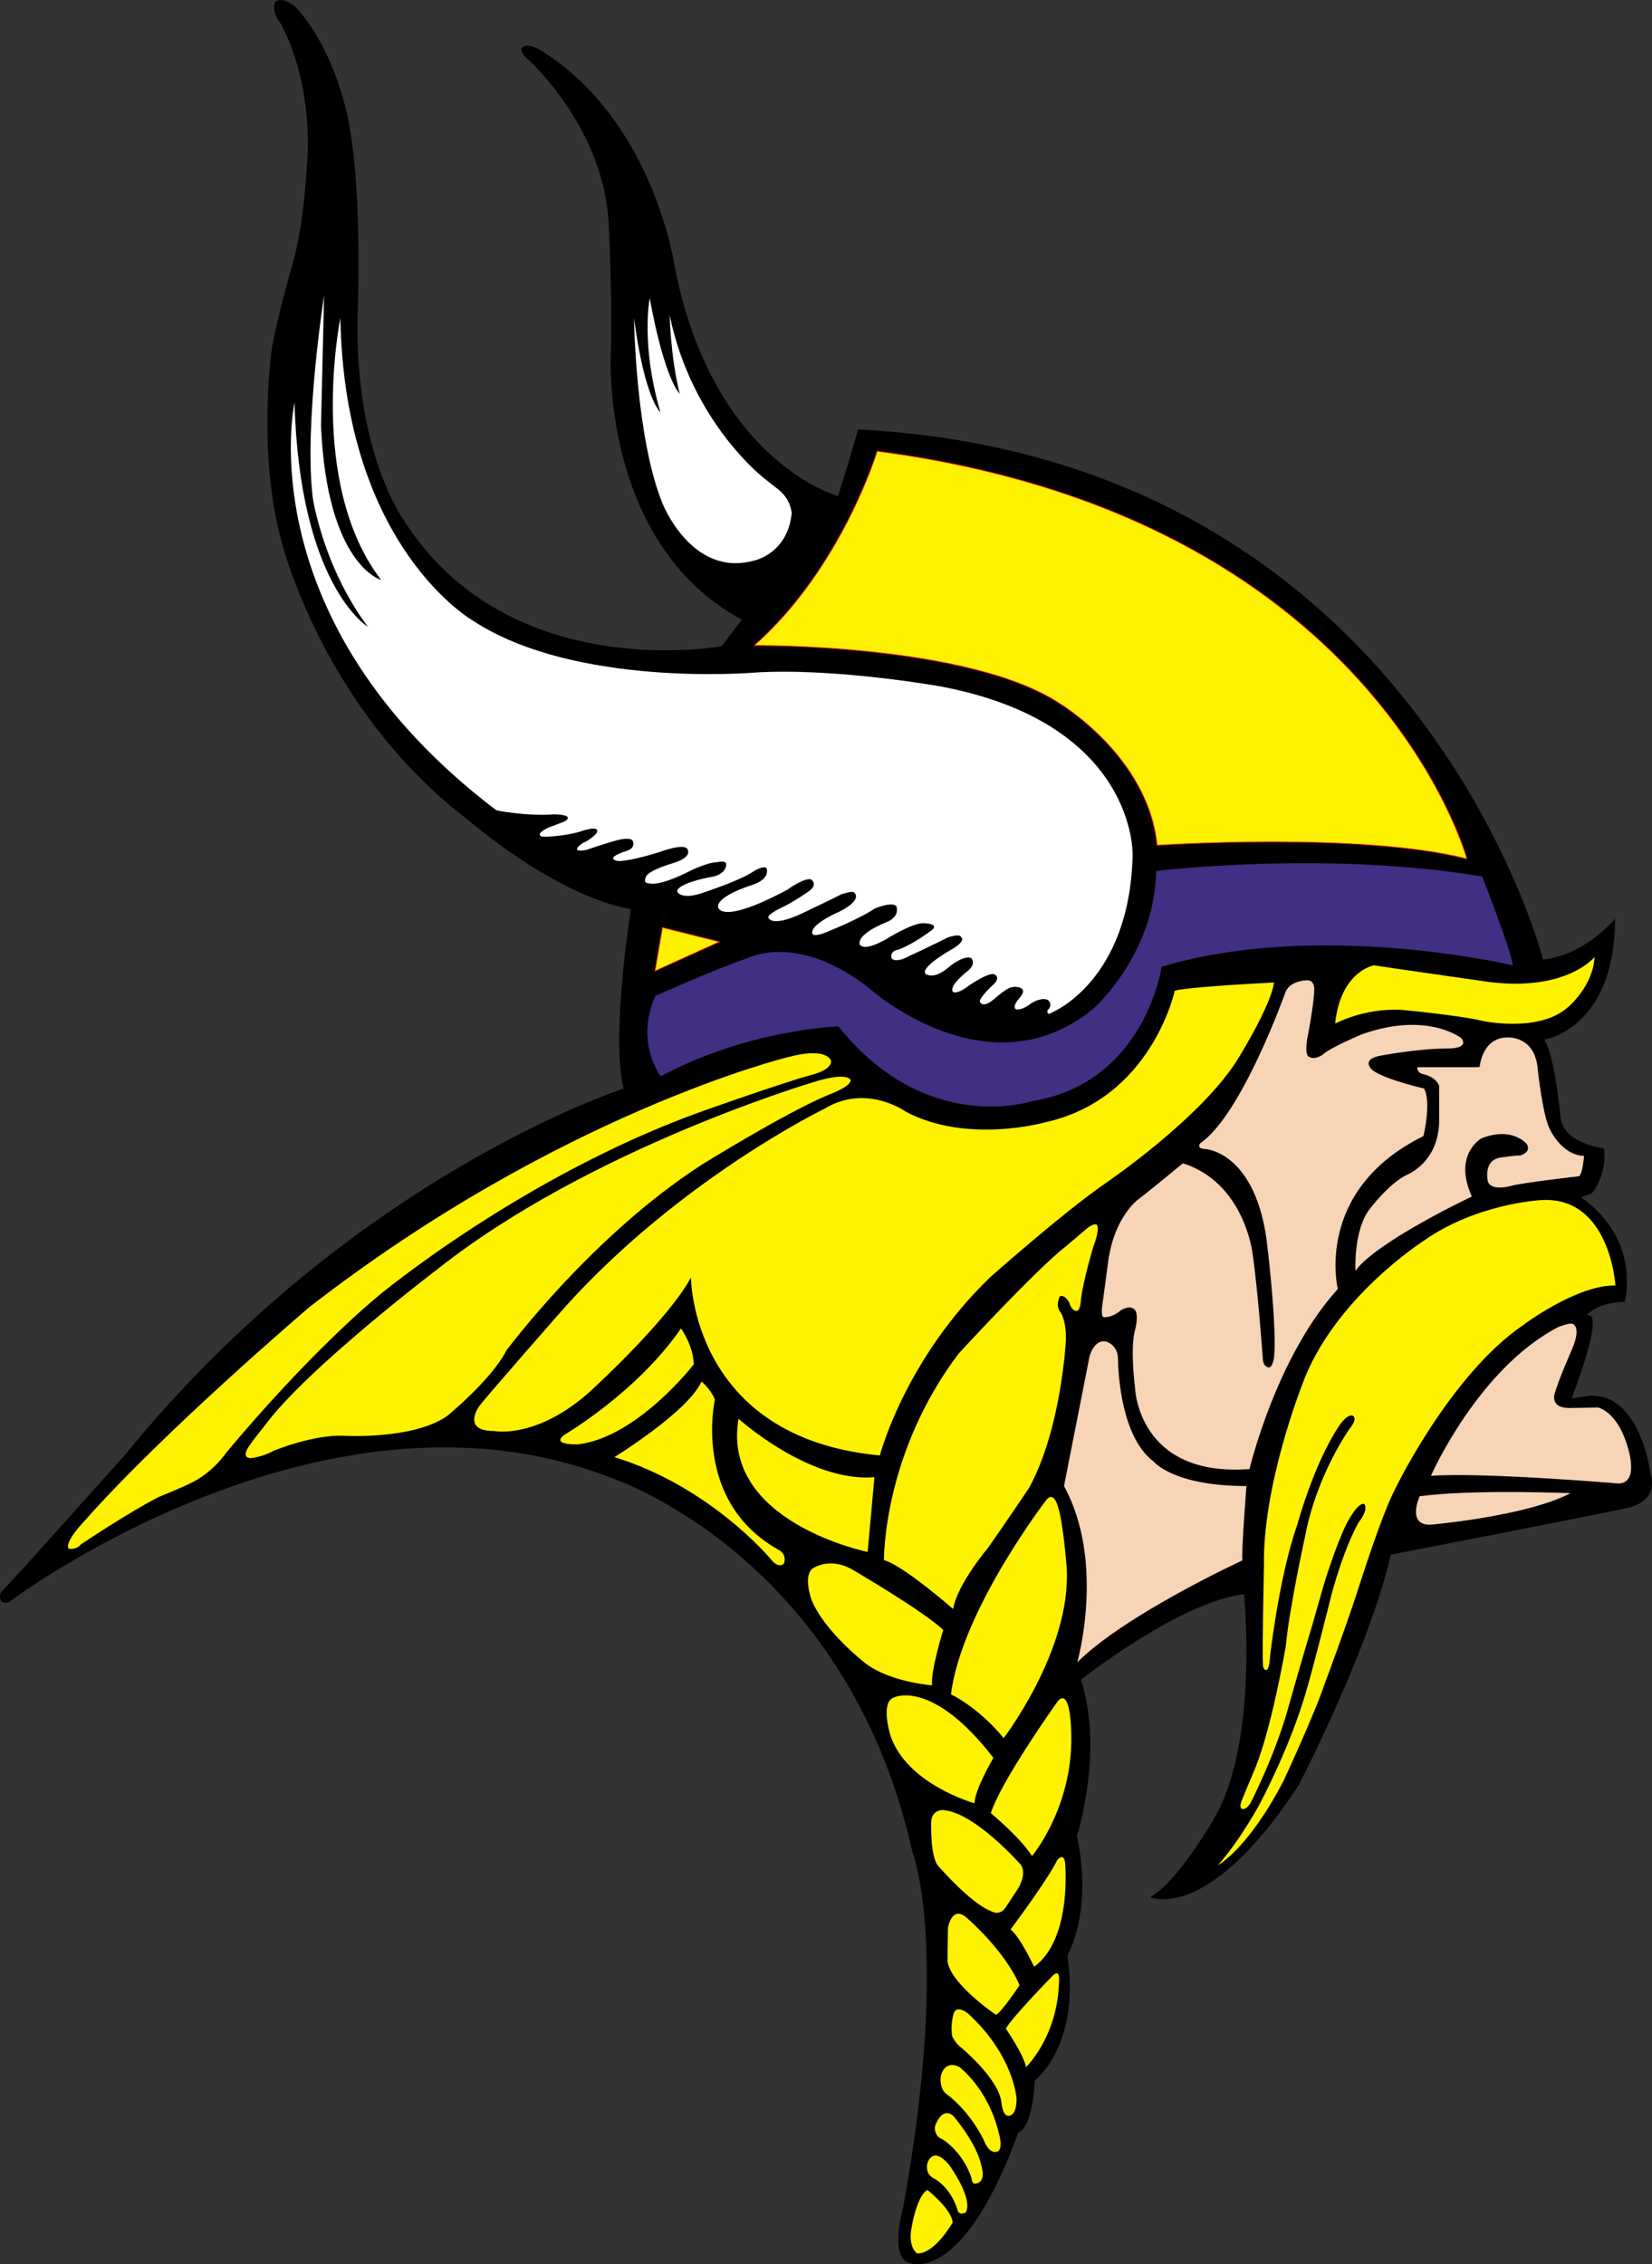 <?xml version="1.0" encoding="utf-8"?>
<!-- Generator: Adobe Illustrator 16.0.4, SVG Export Plug-In . SVG Version: 6.00 Build 0)  -->
<!DOCTYPE svg PUBLIC "-//W3C//DTD SVG 1.1//EN" "http://www.w3.org/Graphics/SVG/1.1/DTD/svg11.dtd">
<svg version="1.1" id="Layer_1" xmlns="http://www.w3.org/2000/svg" xmlns:xlink="http://www.w3.org/1999/xlink" x="0px" y="0px" viewBox="0 0 508.104 696.394" enable-background="new 0 0 508.104 696.394"
	 xml:space="preserve">
<rect x="0" y="0" width="508.104" height="696.394" fill="#333333" stroke="none"/>
<g>
	<path d="M228.198,190.587l-6.27,8.151c0,0-65.515,12.225-97.803-38.871c0,0-15.36-21.003-14.105-63.635
		c0,0,1.88-44.512-4.39-65.516c0,0-4.388-17.554-14.733-28.526c0,0-3.918-3.604-6.27-1.567c0,0-1.41,2.665,1.567,6.427
		c0,0,8.935,14.419,8.464,38.871c0,0-0.627,21.369-4.598,34.952c0,0-6.27,21.943-6.687,28.422c0,0-3.971,29.674,2.925,56.215
		c0,0,12.435,52.349,57.889,86.832c0,0,26.644,23.197,49.841,27.272c0,0-6.27,39.497-2.194,55.171c0,0-83.382,26.75-153.182,112.432
		c0,0-34.69,38.87-38.453,42.632c0,0-1.253,3.761,2.508,2.926c0,0,96.131-72.724,184.739-38.452c0,0,72.726,23.407,93.207,115.358
		c0,0,11.701,29.257-2.927,109.505c0,0-4.179,14.63,1.673,16.719c0,0,16.3,7.942,33.855-40.124c0,0,4.18-0.419,5.015-15.883
		c0,0,14.211-10.867,10.031-38.453c0,0,7.941-13.374,2.925-36.78c0,0,8.36-25.913,1.254-48.065c0,0,30.094-23.823,50.156-26.331
		c0,0,4.598,45.559-9.195,68.963c0,0-10.867,19.227-19.645,24.242c0,0,17.553,8.359,45.558-34.272c0,0,21.735-41.798,28.422-71.054
		c0,0,68.963-13.377,71.888-14.212c0,0,10.867-1.252,7.941-10.865c0,0-2.923-24.242-18.39-23.824l-5.851,0.835
		c0,0,10.866-27.586,4.597-25.495c0,0,3.342-4.179,11.702-4.179c0,0,5.435-18.81-13.374-32.184l3.345-1.254
		c0,0,4.597-5.016,3.76-13.793c0,0-12.12-1.253-13.374-9.194c0,0-1.674-18.809-5.016-24.242c0,0,21.734-3.344,21.734-37.198
		c0,0-9.195,11.284-22.153,12.539c0,0-39.286-154.229-210.651-163.005c0,0-5.433,18.807-6.27,20.479
		c0,0-38.452-10.449-50.155-70.636c0,0-6.27-44.304-40.542-66.038c0,0-5.433-3.761-6.687-0.626c0,0,0.417,1.88,2.716,3.552
		c0,0,22.989,20.898,24.242,50.364c0,0,1.254,25.495,0.626,40.333C187.864,109.503,184.939,167.391,228.198,190.587z"/>
	<path fill="#FFFFFF" d="M195.006,97.838c0,0,0.439,36.637,8.775,57.04c0,0,8.995,22.814,28.081,17.549
		c0,0,10.31-1.974,11.626-14.479c0,0,0-4.169-4.168-7.458l-4.168-3.291c0,0-22.377-17.111-29.177-50.238
		c0,0,0.219,12.504,3.07,24.132c0,0-4.606-4.169-9.213-29.398c0,0-2.852,14.04,3.291,35.102
		C203.123,126.797,198.296,122.848,195.006,97.838z M289.012,211.068c0,0-32.811-5.851-57.47-4.179c0,0-54.544,4.597-85.892-15.883
		c0,0-39.706-22.361-40.96-93.206c0,0-10.344,50.783,12.539,80.562c0,0-16.613-4.388-18.495-47.334l0.94-40.124
		c0,0-6.27,40.124-3.448,62.381c0,0,3.135,21.003,16.927,39.498c0,0-21.002-12.539-22.569-68.965c0,0-14.733,67.083,62.067,125.389
		c0,0,8.776,1.88,17.868,1.253c0,0,6.583,0,3.135,2.194l-5.016,1.881c0,0-4.702,2.194-1.567,2.821c0,0,5.956,0,11.284-1.567
		c0,0,6.897-2.507,5.016,0.627c0,0-2.194,2.194-4.075,2.821c0,0-4.702,3.135,0.94,2.194c0,0,5.329-1.88,10.031-3.135
		c0,0,3.295-0.826,4.261,0.138c0,0,1.378,2.344-1.93,3.31c0,0-6.755,2.067-2.758,3.032c0,0,2.344,0.551,12.684-2.619
		c0,0,7.583-2.896,8.823-1.103c0,0,2.345,2.619-5.238,4.688c0,0-5.515,1.655-7.17,3.447c0,0-1.654,2.482,0.69,2.482
		c0,0,2.758,1.24,12.684-3.861c0,0,5.376-2.619,8.133-2.619c0,0,2.895-0.69,2.895,0.551c0,0,0.414,3.447-5.514,4.136
		c0,0-9.925,1.931-9.512,4.412c0,0,1.241,2.896,9.099-0.137c0,0,9.926-3.31,13.786-5.791c0,0,3.308-2.344,4.548-1.379
		c0,0,1.517,3.309-4.55,5.239c0,0-10.753,3.309-10.339,6.756c0,0,0.552,5.79,21.369-5.377c0,0,4.824-3.584,7.168-3.171
		c0,0,2.483,1.518-0.688,3.723c0,0-4.414,3.169-8.55,5.1c0,0-4.687,2.206-3.723,3.171c0,0,1.241,3.169,12.27-2.482
		c0,0,7.859-3.722,9.927-4.825c0,0,3.723-1.379,4.136-0.552c0,0,2.758,2.068-4.55,5.79c0,0-8.822,3.724-8.409,6.618
		c0,0-0.138,1.793,5.652-0.827c0,0,8.962-3.585,13.65-6.755c0,0,5.652-2.344,6.617-0.552c0,0,1.24,3.032-3.172,4.825
		c0,0-8.962,3.447-8.134,6.756c0,0,0.827,2.62,8.271-1.655c0,0,7.722-4.825,11.168-4.825c0,0,6.068,0,2.069,2.619
		c0,0-5.379,3.998-9.652,5.515c0,0-2.62,0.276-2.068,2.62c0,0,0.966,1.792,5.516-0.689c0,0,7.72-3.586,11.718-5.654
		c0,0,3.86-1.378,4.137-0.137c0,0,2.068,1.103-3.723,4.273c0,0-8.409,4.826-7.306,6.894c0,0,2.342,2.481,7.582-2.206
		c0,0,4.413-3.583,6.618-2.481c0,0,1.79,1.792-1.518,4.273c0,0-5.516,4.274-4.137,6.066c0,0,0.966,1.104,4.964-1.929
		c0,0,6.481-4.551,7.996-3.31c0,0,1.792,0.828-0.552,3.034c0,0-4.272,3.859-4.135,5.238c0,0,0.672,2.287,4.276-0.713
		c0.044-0.037,0.09-0.075,0.136-0.114c3.722-3.171,4.687-3.585,6.065-3.722c0,0,4.548-0.276,2.066,3.033
		c0,0-2.755,2.756-1.515,3.859c0,0,1.792,0.552,4.687-1.792c0,0,3.31-2.205,5.377-0.965c0,0,1.518,1.516-0.275,3.033
		c0,0-0.414,1.931,1.379,0.689c0,0,23.956-9.609,24.792-48.479C348.361,262.896,349.615,222.354,289.012,211.068z"/>
	<path fill="#FFF200" stroke="#ED1C24" stroke-width="0.25" d="M269.785,138.76c0,0-10.867,35.945-37.826,59.769
		c0,0,65.831-0.627,93.833,17.763c0,0,27.378,16.301,30.095,43.677c0,0,62.693-4.18,95.295,4.18
		C451.182,264.149,422.76,158.822,269.785,138.76z M201.449,298.632l19.853-8.987l-17.554-4.39L201.449,298.632z"/>
	<path fill="#402F83" d="M455.873,269.587c0,0,9.387,23.895,9.387,27.309c0,0-59.314-14.083-107.958,0.426
		c0,0-5.121,35.845-40.111,41.392c0,0-32.429,10.666-59.312-23.043c0,0-27.736,0.854-54.618,15.361c0,0-8.108-10.241-1.707-24.75
		c0,0,19.202-8.533,28.163-11.52c0,0,15.789-8.535,38.404,9.813c0,0,36.27,32.003,68.273,5.548c0,0,18.773-16.642,19.201-42.245
		C355.595,267.879,407.655,261.479,455.873,269.587z"/>
	<path fill="#F6D4B5" d="M455.657,350.099c9.689-3.777,13.958,1.806,13.958,1.806c1.478,2.464-1.971,3.449-1.971,3.449
		c-1.642,0-6.075,0.657-6.075,0.657c-5.584,0.82-3.942,7.389-3.942,7.389c1.149,3.12,7.226,1.314,7.226,1.314
		c3.448-0.985,20.857-2.956,20.857-2.956c1.148-1.149,1.478-6.241,1.478-6.241c-7.205-0.343-10.682-8.6-10.682-8.6
		c-2.11-4.522-3.519-17.888-3.519-17.888c-0.802-10.652-9.346-9.949-9.346-9.949c-7.839,0-8.541,9.046-8.541,9.046l-1.105,0.1
		h-18.089c0,1.91,1.81,2.11,1.81,2.11c4.421,1.105,4.924,3.719,4.924,3.719v10.452c0,12.964-9.812,16.759-9.812,16.759
		c-5.583,2.626-11.495,10.51-11.495,10.51c-5.092,6.405-4.435,19.05-4.435,19.05C423.467,381.793,452.7,368,452.7,368
		C446.787,355.026,455.657,350.099,455.657,350.099z M437.806,349.414c0,0,2.507-10.24,0.209-14.629c0,0-11.913-2.717-15.883-5.643
		c0,0-3.763-3.135,2.089-4.388c0,0,11.494-2.299,21.734-2.299c0,0,5.854,0,3.554-3.135c0,0-10.45-8.359-30.512-1.253
		c0,0-10.03,4.179-12.121,6.269c0,0-2.483,1.826-4.191,0.706c0,0-1.592,0.001-0.531-6.065c0,0,2.062-10.365,2.062-14.782
		c0,0,0.117-2.826-2.239-2.708c0,0-5.064,0.059-6.537,3.475c0,0-13.431,37.87-26.282,46.648c0,0-1.357,1.672,1.568,1.776
		c0,0,15.987,0.836,19.122,30.302c0,0,3.029,25.392,1.985,33.959c0,0-0.418,2.926-1.568,2.926c0,0-1.881-0.104-1.881-3.03
		c0,0-1.462-20.584-3.135-31.974c0,0-2.402-21.733-21.42-27.795c0,0-11.284,9.301-13.689,11.076c0,0-7.941,5.539-9.509,20.794
		c0,0-1.358,10.136-1.567,11.599c0,0-0.625,3.762,0.419,3.865c0,0,2.402,0.313,5.225-2.09c0,0,2.612-1.777,4.18-0.313
		c0,0,1.566,0.941,0.208,6.375c0,0-1.567,4.283,0,17.763c0,0,0.837,27.585,35.214,24.973c0,0,8.146-34.48,27.165-55.378
		C411.473,396.435,403.95,366.132,437.806,349.414z M354.84,449.515c-10.972-8.151-10.972-31.348-10.972-31.348
		c0-5.015-4.074-5.643-4.074-5.643c-3.448-0.312-4.702,4.702-4.702,4.702l-7.837,39.811c12.853,23.511,4.074,54.23,4.074,54.23
		c14.733-14.732,50.783-31.346,50.783-31.346c-0.313-2.822,1.254-22.885,1.254-22.885
		C360.796,457.038,354.84,449.515,354.84,449.515z M436.656,460.172c0,0-4.075,8.778,3.135,8.778c0,0,29.467-2.509,43.259-9.719
		C483.05,459.232,452.957,457.979,436.656,460.172z M500.112,443.396c-3.252-9.466-8.576-10.501-8.576-10.501l-9.022,0.147
		c-6.358-0.147-4.142-5.028-4.142-5.028c0.741-2.957,5.177-13.163,5.177-13.163c2.959-6.951,0.148-7.691,0.148-7.691
		c-0.89-0.443-4.41,0.977-4.41,0.977c-24.763,12.854-39.183,45.767-39.183,45.767c16.013-1.176,57.791,2.36,57.791,2.36
		C504.845,455.966,500.112,443.396,500.112,443.396z"/>
	<path fill="#FFF200" d="M430.695,310.552c0,0,18.35,1.707,25.178,3.414c0,0,17.494,3.84,26.455-4.267c0,0,7.681-6.401,8.107-15.362
		c0,0-8.534,10.669-32.43,7.681c0,0-29.871-4.267-35.418-5.121c0,0-10.24,1.707-11.946,17.922
		C410.642,314.819,419.175,310.125,430.695,310.552z M290.104,501.309c-5.804-5.671-28.229-18.732-28.229-18.732
		c-6.992-3.824-12.005-0.132-12.005-0.132c-2.901,2.374-0.264,9.632-0.264,9.632c4.089,9.894,16.622,19.521,16.622,19.521
		c7.65,5.806,20.446,6.729,20.446,6.729C286.147,514.106,290.104,501.309,290.104,501.309z M266.86,477.309l2.089-22.987
		c-20.062,1.673-41.796-17.973-41.796-17.973C221.72,468.113,266.86,477.309,266.86,477.309z M305.54,540.633
		c-18.865-24.403-30.474-18.602-30.474-18.602c-4.485,1.32-1.186,11.74-1.186,11.74c5.013,15.039,25.854,20.844,25.854,20.844
		C299.735,550.526,305.54,540.633,305.54,540.633z M308.705,534.558c0,0,20.712-27.043,19.393-52.106c0,0-1.055-14.38-2.771-19.261
		c0,0-1.186-4.617-3.429-1.979c0,0-26.123,33.897-29.419,59.889C292.479,521.101,300.79,524.928,308.705,534.558z M116.394,398.524
		c0,0,44.095-36.781,99.265-56.634c0,0,25.287-8.985,33.855-11.285c0,0,6.479-1.463,6.06-4.388c0,0-1.045-4.388-13.374-1.045
		c0,0-70.218,17.137-147.123,76.905c0,0-45.14,38.453-69.382,66.039c0,0-5.851,6.06-4.597,8.149c0,0,2.09,0.627,3.761-1.254
		c0,0,14.211-9.613,24.033-14.629c0,0,7.732-3.135,10.031-4.389c0,0,5.852-2.508,10.659-9.196
		C69.582,446.797,92.988,418.167,116.394,398.524z M239.177,476.494c-26.378-14.961-19.292-46.062-19.292-46.062
		c-1.377-3.348-4.133-5.513-4.133-5.513c-4.134,9.252-26.772,23.229-26.772,23.229c29.528,9.056,48.032,31.3,48.032,31.3
		c2.559,3.346,4.134,1.379,4.134,1.379C242.13,477.675,239.177,476.494,239.177,476.494z M215.868,358.191
		c0,0,25.913-16.093,39.08-21.526c0,0,6.479-2.298,6.688-4.388c0,0-0.418-2.926-11.704,0.627c0,0-68.337,20.271-115.147,57.262
		c0,0-40.751,30.928-53.499,48.482c0,0-3.553,4.39-4.18,5.434c0,0-3.344,3.971-0.209,4.389c0,0,3.552-0.21,7.315-2.299
		c0,0,12.121-5.016,21.525-4.598c0,0,21.315,1.254,31.765-6.061c0,0,13.584-11.075,18.182-20.062
		C155.682,415.452,181.595,380.343,215.868,358.191z M297.229,589.728c-4.485-3.825-5.671,3.167-5.671,3.167l-0.133,10.156
		c0.66,6.992,14.907,16.622,14.907,16.622c1.716-0.791,7.255-9.103,7.255-9.103C308.971,599.754,297.229,589.728,297.229,589.728z
		 M213.389,419.603c-0.197-5.905-3.938-11.024-3.938-11.024c-13.583,19.686-35.827,32.679-35.827,32.679
		c-4.528,3.347,4.332,2.953,4.332,2.953C196.263,441.847,213.389,419.603,213.389,419.603z M313.455,572.958
		c0,0-13.589-15.302-23.086-16.226c0,0-4.484-0.66-3.957,5.013c0,0-0.265,10.159,2.507,12.533c0,0,9.763,11.212,15.829,13.454
		c0,0,2.638,1.846,4.617-1.187l3.826-5.805C313.191,580.742,316.356,575.596,313.455,572.958z M325.327,523.222
		c0,0-17.412,24.405-20.579,34.43c0,0,9.103,7.52,12.665,13.192c0,0,13.321-15.831,12.004-39.312
		C329.417,531.533,329.152,518.869,325.327,523.222z M337.332,376.652c-1.055-0.527-3.033,1.187-3.033,1.187l-6.417,5.43
		c-9.613,7.523-33.019,33.02-33.019,33.02c-23.406,30.929-22.987,63.529-22.987,63.529c5.909,1.594,21.265,15.029,21.265,15.029
		c1.318-7.651,10.685-18.732,10.685-18.732c3.957-5.542,12.665-18.468,12.665-18.468c10.026-18.336,11.344-45.509,11.344-45.509
		c0.131-6.068-1.582-8.442-1.582-8.442c-1.847-2.11-0.265-5.013-0.265-5.013c1.584-0.66,2.901,1.979,2.901,1.979
		c0.792,2.771,2.244,2.507,2.244,2.507c1.188,0,1.318-3.299,1.318-3.299c0.528-5.408,3.826-16.488,3.826-16.488
		C338.519,377.576,337.332,376.652,337.332,376.652z M391.829,302.184c0,0-25.911,1.253-30.51,2.507c0,0-7.105,33.438-40.124,40.542
		c0,0-23.824,6.688-42.633-3.343c0,0-12.121-8.777-25.078-0.836c0,0-43.885,21.315-79.413,60.604c0,0-24.659,28.003-26.75,30.929
		c0,0-5.432,7.523,4.599,7.523c0,0,14.21,2.927,31.765-14.21c0,0,22.151-20.48,28.838-33.02c0,0,0.002,49.319,58.097,54.752
		c0,0,7.524-29.257,33.855-54.752c0,0,22.569-20.063,35.944-29.257c0,0,28.84-19.646,40.124-37.617
		C380.545,326.007,390.993,309.288,391.829,302.184z M473.64,369.126c0,0-19.45,1.055-35.581,12.362
		c0,0-28.193,17.942-37.691,44.778c0,0-12.062,30.605-11.609,55.18c0,0-0.603,28.192-0.302,30.001c0,0-0.224,2.025,0.912,2.152
		c0,0,1.011,0.504,1.264-4.229c0,0,2.764-24.537,8.303-40.211c0,0,5.017-18.704,12.854-30.511c0,0,2.089-3.344,3.97-3.344
		c0,0,2.312,0.394-0.627,4.075c0,0-10.24,14.211-13.793,33.438c0,0-4.805,21.837-5.851,33.331c0,0-4.598,27.17-10.24,39.603
		l-3.135,7.523c0,0-1.16,2.498-0.187,3.03c0,0,1.02,0.752,2.7-1.771c0,0,7.726-15.054,11.696-29.682c0,0,5.119-18.077,7.314-25.077
		c0,0,2.822-10.136,4.181-14.524c0,0,4.284-13.479,7.21-18.182c0,0,2.819-5.119,4.597-4.492c0,0,1.462,1.464-1.673,5.539
		c0,0-4.179,6.685-8.463,22.464c0,0-7.001,28.213-8.986,33.542c0,0-3.865,13.061-13.061,30.72c0,0-6.061,11.285-12.853,18.809
		c0,0,9.195-4.809,20.166-25.914c0,0,9.403-20.168,12.644-29.78c0,0,6.479-17.345,10.136-28.629c0,0,7.419-23.617,11.599-31.454
		c0,0,16.717-34.69,39.078-50.154c0,0,16.642-12.598,28.645-12.359C496.855,395.36,495.199,367.467,473.64,369.126z
		 M325.195,572.038c-3.166,6.465-14.379,21.37-14.379,21.37c2.901,2.24,7.256,11.479,7.256,11.479
		c11.873-8.706,9.497-32.189,9.497-32.189C327.042,569.663,325.195,572.038,325.195,572.038z M293.141,650.694
		c-3.562-2.901-5.541,3.168-5.541,3.168c-0.396,1.978,1.056,3.429,1.056,3.429l1.846,1.055c6.465,4.748,8.312,11.609,8.312,11.609
		c0.263,2.243,1.451,1.582,1.451,1.582c3.166-0.527,1.583-5.408,1.583-5.408C300.396,659.004,293.141,650.694,293.141,650.694z
		 M285.225,673.52c-3.297,1.979-4.749,11.081-4.749,11.081c-1.451,6.464,1.583,8.442,1.583,8.442
		c5.408,0.264,10.95-9.498,10.95-9.498C292.744,679.455,285.225,673.52,285.225,673.52z M285.225,665.34
		c-0.79,3.692,2.242,4.749,2.242,4.749c5.41,3.299,6.992,9.497,6.992,9.497c0.396,1.979,2.507,0.924,2.507,0.924
		c2.639-4.091-5.014-14.643-5.014-14.643C286.808,659.667,285.225,665.34,285.225,665.34z M294.986,635.653
		c-4.881-2.242-5.673,3.165-5.673,3.165c-0.264,3.956,1.716,5.146,1.716,5.146c7.783,5.804,11.607,14.379,11.607,14.379
		c1.715,4.354,3.958,3.43,3.958,3.43c2.242-0.527,0.528-6.068,0.528-6.068C303.693,641.985,294.986,635.653,294.986,635.653z
		 M297.756,619.291c0,0-3.297-2.769-4.352-0.263c0,0-1.188,3.43-0.527,7.255c0,0,0.66,1.583,2.242,3.035
		c0,0,12.398,10.028,12.928,17.675c0,0,0.395,3.562,1.846,3.694c0,0,2.771,0.793,2.771-5.276
		C312.664,645.411,311.871,632.219,297.756,619.291z M323.744,607.673c0,0-12.138,12.399-14.379,16.226c0,0,5.673,8.31,6.201,11.871
		c0,0,9.894-9.497,10.156-26.646C325.723,609.124,326.118,605.299,323.744,607.673z"/>
</g>
</svg>
